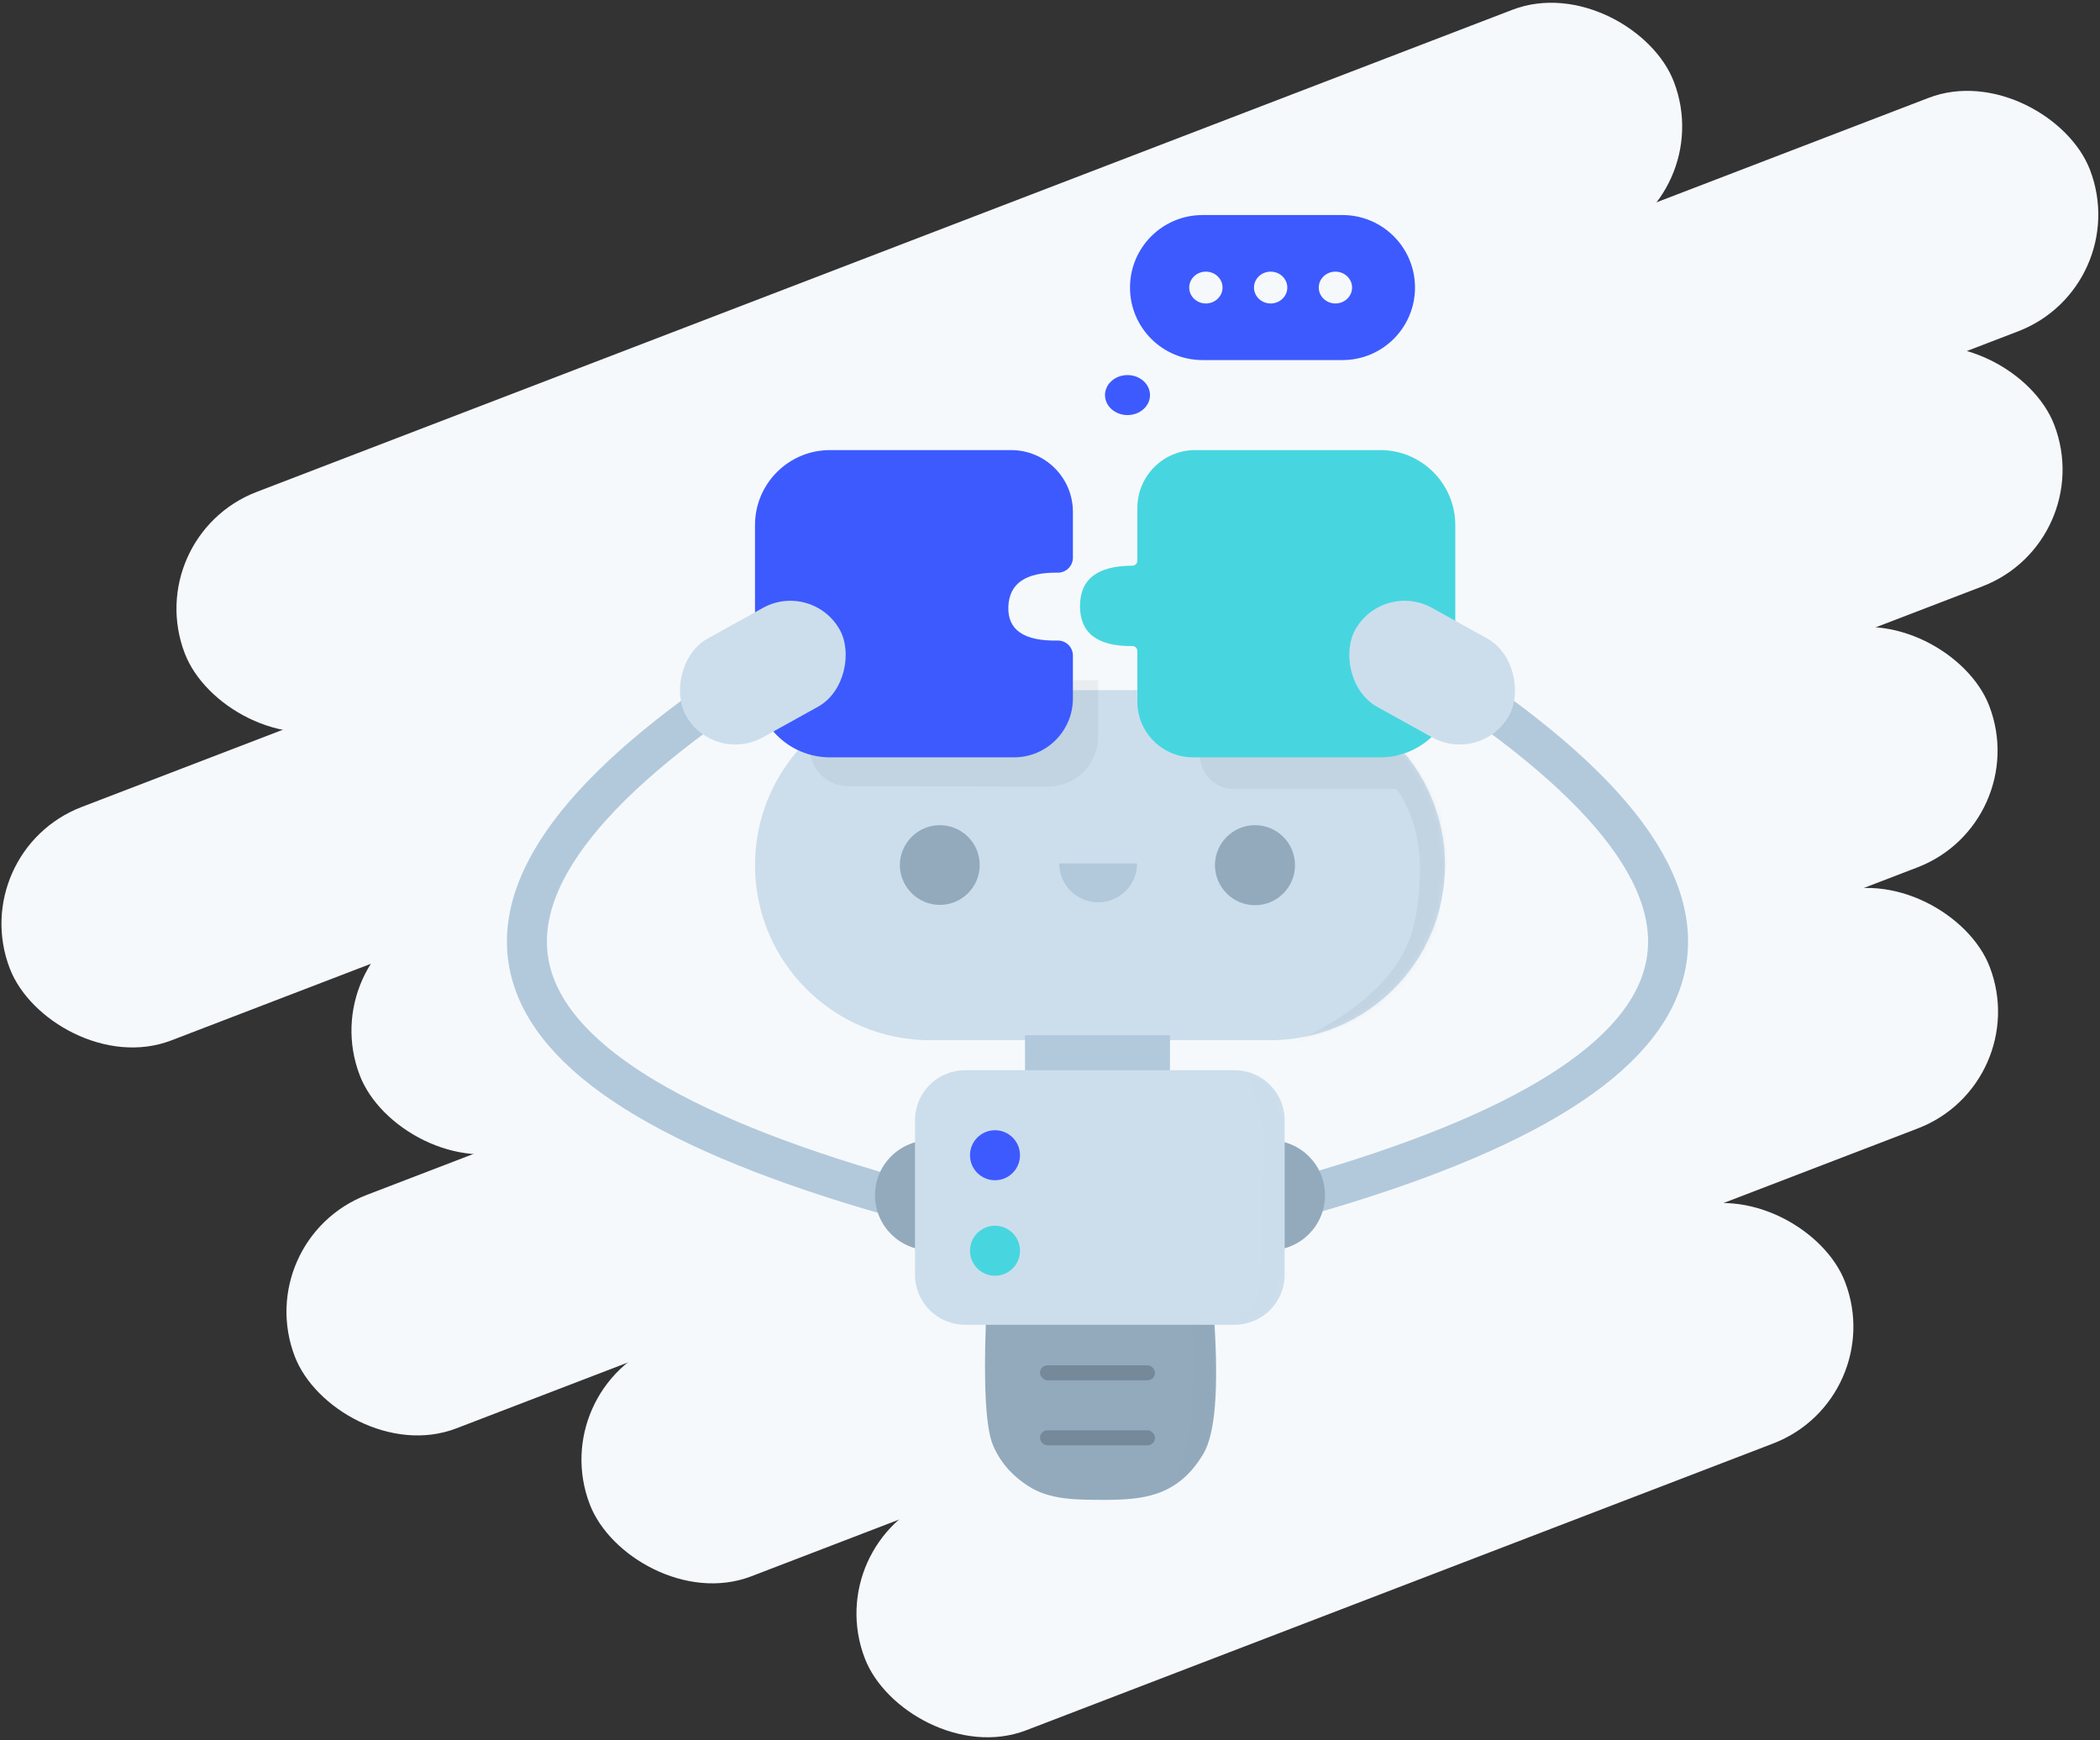 <?xml version="1.0" encoding="UTF-8"?>
<svg width="420px" height="348px" viewBox="0 0 420 348" version="1.1" xmlns="http://www.w3.org/2000/svg" xmlns:xlink="http://www.w3.org/1999/xlink">
    <rect x="0" y="0" width="420" height="348" fill="#333333" stroke="none"/>
    <!-- Generator: Sketch 47.1 (45422) - http://www.bohemiancoding.com/sketch -->
    <title>what-foodi</title>
    <desc>Created with Sketch.</desc>
    <defs>
        <path d="M0.187,0 C-0.303,13.283 0.17,21.615 1.604,24.996 C3.336,29.08 6.148,31.522 8.629,33.133 C12.863,35.881 17.977,35.901 23.676,35.913 C27.707,35.921 31.275,35.706 34.342,34.664 C38.154,33.368 41.216,30.858 43.695,26.664 C46.034,22.708 46.752,13.82 45.85,0" id="path-1"></path>
        <path d="M35,0 L103,0 L103,-2.13162821e-14 C122.33,-2.48671393e-14 138,15.67 138,35 L138,35 C138,54.33 122.33,70 103,70 L35,70 C15.67,70 2.36723813e-15,54.33 0,35 C-2.36723813e-15,15.67 15.67,-3.55457016e-15 35,-7.10542736e-15 L35,0 Z M36.726,42.424 C41.028,42.424 44.516,39.1 44.516,35 C44.516,30.9 41.028,27.576 36.726,27.576 C32.423,27.576 28.935,30.9 28.935,35 C28.935,39.1 32.423,42.424 36.726,42.424 Z M99.79,42.424 C104.093,42.424 107.581,39.1 107.581,35 C107.581,30.9 104.093,27.576 99.79,27.576 C95.488,27.576 92,30.9 92,35 C92,39.1 95.488,42.424 99.79,42.424 Z M68.629,42.424 C72.932,42.424 76.419,38.942 76.419,34.646 C70.926,34.646 65.179,34.646 60.839,34.646 C60.839,38.942 64.327,42.424 68.629,42.424 Z" id="path-3"></path>
        <path d="M10,0 L63.933,0 L63.933,1.0658141e-14 C69.456,9.64361041e-15 73.933,4.477 73.933,10 L73.933,40.897 L73.933,40.897 C73.933,46.42 69.456,50.897 63.933,50.897 L10,50.897 L10,50.897 C4.477,50.897 -5.08379946e-14,46.42 -5.15143483e-14,40.897 L-5.68434189e-14,10 L-5.5067062e-14,10 C-5.57434158e-14,4.477 4.477,4.56724431e-15 10,3.55271368e-15 Z" id="path-5"></path>
    </defs>
    <g id="Website" stroke="none" stroke-width="1" fill="none" fill-rule="evenodd">
        <g id="Landing-Page" transform="translate(-833, -921)">
            <g id="what-foodi" transform="translate(826, 914)">
                <g id="Foodi-Illust-Back" fill="#F6F9FC">
                    <rect id="Rectangle-6" transform="translate(192.865, 80.499) rotate(-21) translate(-192.865, -80.499) " x="33.365" y="55.499" width="319" height="50" rx="25"></rect>
                    <rect id="Rectangle-6" transform="translate(216.977, 120.808) rotate(-21) translate(-216.977, -120.808) " x="-5.84" y="95.808" width="445.635" height="50" rx="25"></rect>
                    <rect id="Rectangle-6" transform="translate(248.404, 156.997) rotate(-21) translate(-248.404, -156.997) " x="66.904" y="131.997" width="363" height="50" rx="25"></rect>
                    <rect id="Rectangle-6" transform="translate(235.404, 213.192) rotate(-21) translate(-235.404, -213.192) " x="53.904" y="188.192" width="363" height="50" rx="25"></rect>
                    <rect id="Rectangle-6" transform="translate(264.951, 254.078) rotate(-21) translate(-264.951, -254.078) " x="114.999" y="229.078" width="299.904" height="50" rx="25"></rect>
                    <rect id="Rectangle-6" transform="translate(277.985, 300.968) rotate(-21) translate(-277.985, -300.968) " x="172.985" y="275.968" width="210" height="50" rx="25"></rect>
                </g>
                <g id="Foodi-Connect" transform="translate(112, 50)">
                    <g id="Path-9" transform="translate(92, 221)">
                        <mask id="mask-2" fill="white">
                            <use xlink:href="#path-1"></use>
                        </mask>
                        <use id="Mask" fill="#93AABC" xlink:href="#path-1"></use>
                        <path d="M41.523,0.824 C41.771,10.887 41.58,17.989 40.949,22.13 C40.318,26.272 38.668,31.251 36,37.068 L50.579,28.284 L49.09,0.824 L41.523,0.824 Z" fill="#000000" opacity="0.05" mask="url(#mask-2)"></path>
                    </g>
                    <rect id="Rectangle-7" fill="#B2C9DC" x="71" y="116" width="88" height="28"></rect>
                    <g id="Path-8" transform="translate(46, 95)">
                        <g id="Path-7">
                            <mask id="mask-4" fill="white">
                                <use xlink:href="#path-3"></use>
                            </mask>
                            <use id="Mask" fill="#CCDEEC" xlink:href="#path-3"></use>
                            <path d="M89,13 L89,13 L89,13 C89,16.74 92.032,19.772 95.772,19.772 L128.343,19.772 C131.63,24.64 133.174,30.314 132.978,36.792 C132.683,46.509 131.023,52.15 125.835,57.962 C117.98,66.761 106.518,70.774 106.889,70.774 C107.441,70.774 130.838,64.133 134.505,55.525 C135.525,53.13 136.838,45.956 138.445,34 C138.37,29.128 137.89,25.57 137.006,23.329 C136.122,21.087 134.02,17.644 130.699,13 L89,13 Z" fill-opacity="0.05" fill="#000000" mask="url(#mask-4)"></path>
                        </g>
                        <path d="M68.634,-2 L68.634,9.281 L68.634,9.281 C68.634,14.804 64.157,19.281 58.634,19.281 C58.628,19.281 58.621,19.281 58.615,19.281 L18.575,19.204 L18.575,19.204 C14.389,19.196 11,15.8 11,11.614 L11,11.614 L53.385,11.614 L61.208,-2 L68.634,-2 Z" fill-opacity="0.05" fill="#000000"></path>
                    </g>
                    <path d="M61,47 L97.228,47 L97.228,47 C104.051,47 109.582,52.531 109.582,59.354 L109.582,68.511 L109.582,68.511 C109.582,70.167 108.239,71.511 106.582,71.511 C106.567,71.511 106.552,71.511 106.537,71.51 C100.131,71.414 96.842,73.679 96.671,78.306 C96.5,82.96 99.783,85.219 106.522,85.083 L106.522,85.083 C108.178,85.05 109.548,86.366 109.582,88.022 C109.582,88.043 109.582,88.063 109.582,88.083 L109.582,96.66 L109.582,96.66 C109.582,103.164 104.309,108.437 97.805,108.437 L61,108.437 L61,108.437 C52.716,108.437 46,101.722 46,93.437 L46,62 L46,62 C46,53.716 52.716,47 61,47 Z" id="Rectangle-3" fill="#3D5AFE"></path>
                    <rect id="Rectangle" fill="#75899A" x="103" y="243" width="23" height="3" rx="1.5"></rect>
                    <rect id="Rectangle" fill="#75899A" x="103" y="230" width="23" height="3" rx="1.5"></rect>
                    <path d="M134.041,47 L171.056,47 L171.056,47 C179.34,47 186.056,53.716 186.056,62 L186.056,93.437 L186.056,93.437 C186.056,101.722 179.34,108.437 171.056,108.437 L133.613,108.437 L133.613,108.437 C127.461,108.437 122.474,103.45 122.474,97.297 L122.474,87.185 L122.473,87.185 C122.473,86.633 122.026,86.185 121.474,86.185 C121.47,86.185 121.467,86.185 121.464,86.186 C114.488,86.255 111,83.595 111,78.204 C111,72.811 114.491,70.115 121.473,70.116 L121.473,70.116 C122.026,70.116 122.473,69.669 122.474,69.116 C122.474,69.116 122.474,69.116 122.474,69.116 L122.474,58.567 L122.474,58.567 C122.474,52.179 127.652,47 134.041,47 Z" id="Rectangle-3" fill="#47D6DF"></path>
                    <rect id="Rectangle-4" fill="#B2C9DC" x="100" y="164" width="29" height="8"></rect>
                    <g id="Group-2" transform="translate(138, 73)">
                        <path d="M3.55271368e-14,127.78 C98.902,103.839 116.844,69.496 53.825,24.751" id="Path-3" stroke="#B2C9DC" stroke-width="8"></path>
                        <rect id="Rectangle-2" fill="#CCDEEC" transform="translate(43.432, 18.501) rotate(29) translate(-43.432, -18.501) " x="25.819" y="7.186" width="35.226" height="22.63" rx="11.315"></rect>
                    </g>
                    <g id="Group-2" transform="translate(45.5, 137) scale(-1, 1) translate(-45.5, -137) translate(0, 73)">
                        <path d="M3.55271368e-14,127.78 C98.902,103.839 116.844,69.496 53.825,24.751" id="Path-3" stroke="#B2C9DC" stroke-width="8"></path>
                        <rect id="Rectangle-2" fill="#CCDEEC" transform="translate(43.432, 18.501) rotate(29) translate(-43.432, -18.501) " x="25.819" y="7.186" width="35.226" height="22.63" rx="11.315"></rect>
                    </g>
                    <path d="M135.5,0 L163.5,0 C171.508,-1.47106941e-15 178,6.492 178,14.5 L178,14.5 C178,22.508 171.508,29 163.5,29 L135.5,29 C127.492,29 121,22.508 121,14.5 L121,14.5 L121,14.5 C121,6.492 127.492,1.47106941e-15 135.5,0 L135.5,0 Z M136.175,17.683 C138.015,17.683 139.506,16.258 139.506,14.5 C139.506,12.742 138.015,11.317 136.175,11.317 C134.336,11.317 132.844,12.742 132.844,14.5 C132.844,16.258 134.336,17.683 136.175,17.683 Z M162.084,17.683 C163.924,17.683 165.416,16.258 165.416,14.5 C165.416,12.742 163.924,11.317 162.084,11.317 C160.245,11.317 158.753,12.742 158.753,14.5 C158.753,16.258 160.245,17.683 162.084,17.683 Z M149.13,17.683 C150.97,17.683 152.461,16.258 152.461,14.5 C152.461,12.742 150.97,11.317 149.13,11.317 C147.29,11.317 145.799,12.742 145.799,14.5 C145.799,16.258 147.29,17.683 149.13,17.683 Z" id="Combined-Shape" fill="#3D5AFE"></path>
                    <circle id="Oval-9" fill="#93AABC" cx="81" cy="196" r="11"></circle>
                    <circle id="Oval-9" fill="#93AABC" cx="149" cy="196" r="11"></circle>
                    <ellipse id="Oval-2" fill="#3D5AFE" cx="120.5" cy="36" rx="4.5" ry="4"></ellipse>
                    <g id="Path-6" transform="translate(78, 171)">
                        <mask id="mask-6" fill="white">
                            <use xlink:href="#path-5"></use>
                        </mask>
                        <use id="Mask" fill="#CCDEEC" xlink:href="#path-5"></use>
                        <path d="M66.075,0.35 C66.822,2.006 67.635,4.062 68.515,6.52 C70.07,10.863 69.283,17.932 69.283,25.621 C69.283,31.471 69.517,40.422 68.515,44.335 C67.561,48.066 64.86,50.325 60.413,51.111 L69.283,49.716 L74.145,44.335 L74.145,1.127 L66.075,0.35 Z" fill="#000000" opacity="0.05" mask="url(#mask-6)"></path>
                    </g>
                    <g id="Group" transform="translate(89, 183)">
                        <circle id="Oval" fill="#3D5AFE" cx="5" cy="5" r="5"></circle>
                        <circle id="Oval" fill="#47D6DF" cx="5" cy="24.098" r="5"></circle>
                    </g>
                    <circle id="Oval-7" fill="#93AABC" cx="82.971" cy="129.971" r="7.971"></circle>
                    <circle id="Oval-7" fill="#93AABC" cx="146" cy="130" r="8"></circle>
                </g>
            </g>
        </g>
    </g>
</svg>